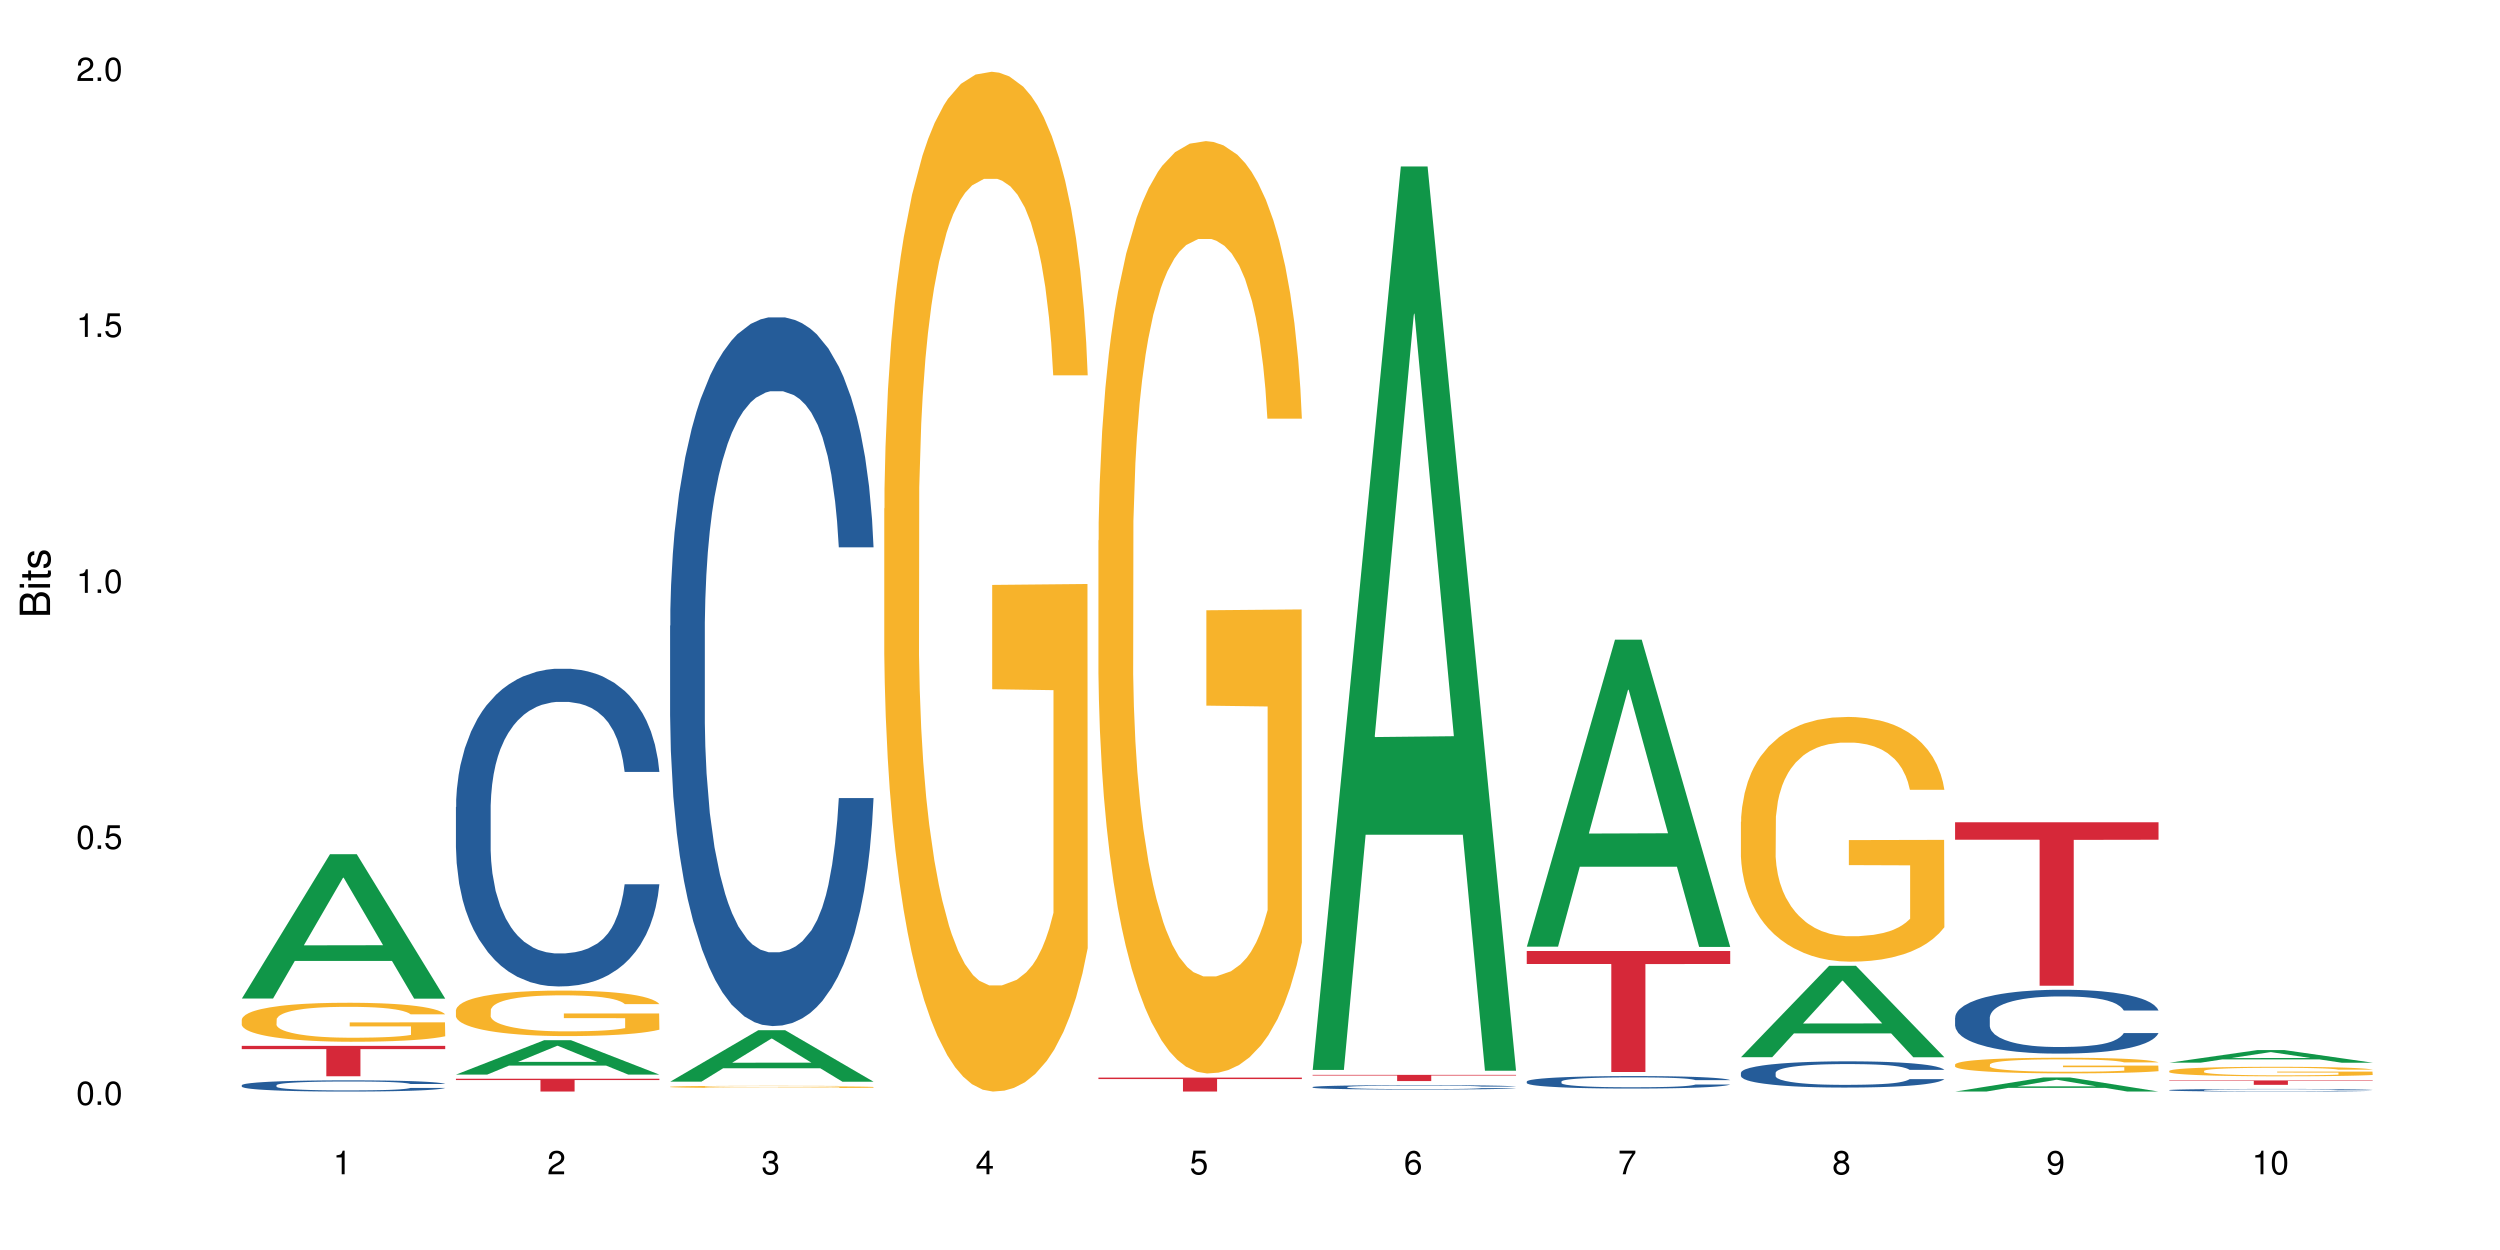 <?xml version="1.0" encoding="UTF-8"?>
<svg xmlns="http://www.w3.org/2000/svg" xmlns:xlink="http://www.w3.org/1999/xlink" width="720pt" height="360pt" viewBox="0 0 720 360" version="1.1">
<defs>
<g>
<symbol overflow="visible" id="glyph0-0">
<path style="stroke:none;" d=""/>
</symbol>
<symbol overflow="visible" id="glyph0-1">
<path style="stroke:none;" d="M 2.641 -6.797 C 2 -6.797 1.422 -6.531 1.078 -6.047 C 0.641 -5.453 0.406 -4.547 0.406 -3.297 C 0.406 -1 1.188 0.219 2.641 0.219 C 4.078 0.219 4.859 -1 4.859 -3.234 C 4.859 -4.562 4.656 -5.438 4.203 -6.047 C 3.844 -6.531 3.281 -6.797 2.641 -6.797 Z M 2.641 -6.047 C 3.547 -6.047 4 -5.125 4 -3.312 C 4 -1.375 3.562 -0.484 2.625 -0.484 C 1.734 -0.484 1.281 -1.422 1.281 -3.281 C 1.281 -5.141 1.734 -6.047 2.641 -6.047 Z M 2.641 -6.047 "/>
</symbol>
<symbol overflow="visible" id="glyph0-2">
<path style="stroke:none;" d="M 1.828 -1 L 0.828 -1 L 0.828 0 L 1.828 0 Z M 1.828 -1 "/>
</symbol>
<symbol overflow="visible" id="glyph0-3">
<path style="stroke:none;" d="M 4.562 -6.797 L 1.062 -6.797 L 0.547 -3.094 L 1.328 -3.094 C 1.719 -3.562 2.047 -3.734 2.578 -3.734 C 3.484 -3.734 4.062 -3.109 4.062 -2.094 C 4.062 -1.125 3.484 -0.531 2.578 -0.531 C 1.828 -0.531 1.375 -0.906 1.188 -1.672 L 0.328 -1.672 C 0.453 -1.109 0.547 -0.844 0.75 -0.594 C 1.125 -0.078 1.828 0.219 2.594 0.219 C 3.969 0.219 4.922 -0.781 4.922 -2.219 C 4.922 -3.562 4.031 -4.484 2.719 -4.484 C 2.25 -4.484 1.859 -4.359 1.469 -4.062 L 1.734 -5.969 L 4.562 -5.969 Z M 4.562 -6.797 "/>
</symbol>
<symbol overflow="visible" id="glyph0-4">
<path style="stroke:none;" d="M 2.484 -4.844 L 2.484 0 L 3.328 0 L 3.328 -6.797 L 2.766 -6.797 C 2.469 -5.75 2.281 -5.609 0.984 -5.453 L 0.984 -4.844 Z M 2.484 -4.844 "/>
</symbol>
<symbol overflow="visible" id="glyph0-5">
<path style="stroke:none;" d="M 4.859 -0.828 L 1.281 -0.828 C 1.359 -1.391 1.672 -1.75 2.5 -2.234 L 3.469 -2.75 C 4.406 -3.266 4.906 -3.969 4.906 -4.812 C 4.906 -5.375 4.672 -5.906 4.266 -6.266 C 3.859 -6.625 3.375 -6.797 2.719 -6.797 C 1.859 -6.797 1.219 -6.5 0.844 -5.922 C 0.609 -5.562 0.5 -5.125 0.484 -4.438 L 1.328 -4.438 C 1.359 -4.906 1.406 -5.188 1.531 -5.406 C 1.75 -5.812 2.188 -6.062 2.703 -6.062 C 3.469 -6.062 4.031 -5.516 4.031 -4.781 C 4.031 -4.25 3.719 -3.797 3.125 -3.438 L 2.234 -2.938 C 0.812 -2.141 0.406 -1.5 0.328 0 L 4.859 0 Z M 4.859 -0.828 "/>
</symbol>
<symbol overflow="visible" id="glyph0-6">
<path style="stroke:none;" d="M 2.125 -3.125 L 2.578 -3.125 C 3.516 -3.125 3.984 -2.703 3.984 -1.891 C 3.984 -1.031 3.469 -0.531 2.578 -0.531 C 1.656 -0.531 1.203 -0.984 1.156 -1.969 L 0.312 -1.969 C 0.344 -1.422 0.438 -1.078 0.609 -0.766 C 0.953 -0.109 1.625 0.219 2.547 0.219 C 3.953 0.219 4.859 -0.609 4.859 -1.906 C 4.859 -2.766 4.516 -3.25 3.703 -3.516 C 4.344 -3.766 4.656 -4.25 4.656 -4.938 C 4.656 -6.109 3.875 -6.797 2.578 -6.797 C 1.203 -6.797 0.484 -6.047 0.453 -4.609 L 1.297 -4.609 C 1.312 -5.016 1.344 -5.25 1.453 -5.453 C 1.641 -5.828 2.062 -6.062 2.594 -6.062 C 3.344 -6.062 3.797 -5.625 3.797 -4.906 C 3.797 -4.422 3.609 -4.141 3.25 -3.984 C 3.016 -3.891 2.719 -3.844 2.125 -3.844 Z M 2.125 -3.125 "/>
</symbol>
<symbol overflow="visible" id="glyph0-7">
<path style="stroke:none;" d="M 3.141 -1.625 L 3.141 0 L 3.984 0 L 3.984 -1.625 L 4.984 -1.625 L 4.984 -2.391 L 3.984 -2.391 L 3.984 -6.797 L 3.359 -6.797 L 0.266 -2.516 L 0.266 -1.625 Z M 3.141 -2.391 L 1 -2.391 L 3.141 -5.359 Z M 3.141 -2.391 "/>
</symbol>
<symbol overflow="visible" id="glyph0-8">
<path style="stroke:none;" d="M 4.781 -5.031 C 4.609 -6.141 3.891 -6.797 2.844 -6.797 C 2.094 -6.797 1.422 -6.438 1.031 -5.828 C 0.609 -5.172 0.406 -4.344 0.406 -3.094 C 0.406 -1.953 0.578 -1.234 0.984 -0.625 C 1.359 -0.078 1.953 0.219 2.703 0.219 C 3.984 0.219 4.922 -0.734 4.922 -2.078 C 4.922 -3.344 4.062 -4.234 2.844 -4.234 C 2.172 -4.234 1.641 -3.969 1.281 -3.469 C 1.281 -5.125 1.828 -6.047 2.797 -6.047 C 3.391 -6.047 3.797 -5.672 3.938 -5.031 Z M 2.734 -3.484 C 3.547 -3.484 4.062 -2.922 4.062 -2 C 4.062 -1.156 3.484 -0.531 2.703 -0.531 C 1.922 -0.531 1.328 -1.188 1.328 -2.047 C 1.328 -2.891 1.906 -3.484 2.734 -3.484 Z M 2.734 -3.484 "/>
</symbol>
<symbol overflow="visible" id="glyph0-9">
<path style="stroke:none;" d="M 4.984 -6.797 L 0.438 -6.797 L 0.438 -5.969 L 4.109 -5.969 C 2.5 -3.656 1.828 -2.234 1.328 0 L 2.219 0 C 2.594 -2.172 3.453 -4.047 4.984 -6.094 Z M 4.984 -6.797 "/>
</symbol>
<symbol overflow="visible" id="glyph0-10">
<path style="stroke:none;" d="M 3.75 -3.578 C 4.453 -4 4.688 -4.344 4.688 -4.984 C 4.688 -6.047 3.844 -6.797 2.641 -6.797 C 1.438 -6.797 0.594 -6.047 0.594 -4.984 C 0.594 -4.359 0.828 -4.016 1.516 -3.578 C 0.734 -3.203 0.359 -2.641 0.359 -1.891 C 0.359 -0.641 1.297 0.219 2.641 0.219 C 3.984 0.219 4.922 -0.641 4.922 -1.875 C 4.922 -2.641 4.531 -3.203 3.75 -3.578 Z M 2.641 -6.047 C 3.359 -6.047 3.812 -5.625 3.812 -4.969 C 3.812 -4.344 3.344 -3.922 2.641 -3.922 C 1.922 -3.922 1.453 -4.344 1.453 -4.984 C 1.453 -5.625 1.922 -6.047 2.641 -6.047 Z M 2.641 -3.203 C 3.484 -3.203 4.062 -2.672 4.062 -1.875 C 4.062 -1.062 3.484 -0.531 2.625 -0.531 C 1.797 -0.531 1.219 -1.078 1.219 -1.875 C 1.219 -2.672 1.797 -3.203 2.641 -3.203 Z M 2.641 -3.203 "/>
</symbol>
<symbol overflow="visible" id="glyph0-11">
<path style="stroke:none;" d="M 0.516 -1.547 C 0.672 -0.438 1.406 0.219 2.438 0.219 C 3.188 0.219 3.859 -0.141 4.266 -0.75 C 4.688 -1.406 4.891 -2.25 4.891 -3.484 C 4.891 -4.625 4.703 -5.359 4.312 -5.953 C 3.938 -6.5 3.344 -6.797 2.594 -6.797 C 1.297 -6.797 0.359 -5.844 0.359 -4.516 C 0.359 -3.25 1.234 -2.344 2.453 -2.344 C 3.094 -2.344 3.562 -2.578 4.016 -3.109 C 4 -1.453 3.469 -0.531 2.5 -0.531 C 1.906 -0.531 1.484 -0.906 1.359 -1.547 Z M 2.578 -6.062 C 3.375 -6.062 3.969 -5.406 3.969 -4.531 C 3.969 -3.688 3.375 -3.094 2.547 -3.094 C 1.734 -3.094 1.234 -3.672 1.234 -4.578 C 1.234 -5.438 1.797 -6.062 2.578 -6.062 Z M 2.578 -6.062 "/>
</symbol>
<symbol overflow="visible" id="glyph1-0">
<path style="stroke:none;" d=""/>
</symbol>
<symbol overflow="visible" id="glyph1-1">
<path style="stroke:none;" d="M 0 -0.953 L 0 -4.891 C 0 -5.719 -0.234 -6.344 -0.734 -6.797 C -1.188 -7.234 -1.812 -7.469 -2.5 -7.469 C -3.547 -7.469 -4.188 -7 -4.625 -5.875 C -4.984 -6.672 -5.641 -7.094 -6.531 -7.094 C -7.156 -7.094 -7.734 -6.859 -8.141 -6.391 C -8.562 -5.938 -8.75 -5.344 -8.75 -4.5 L -8.75 -0.953 Z M -4.984 -2.062 L -7.766 -2.062 L -7.766 -4.219 C -7.766 -4.844 -7.688 -5.203 -7.453 -5.5 C -7.219 -5.812 -6.859 -5.969 -6.375 -5.969 C -5.906 -5.969 -5.531 -5.812 -5.297 -5.5 C -5.062 -5.203 -4.984 -4.844 -4.984 -4.219 Z M -0.984 -2.062 L -4 -2.062 L -4 -4.781 C -4 -5.328 -3.859 -5.688 -3.578 -5.953 C -3.297 -6.219 -2.922 -6.359 -2.484 -6.359 C -2.062 -6.359 -1.688 -6.219 -1.406 -5.953 C -1.109 -5.688 -0.984 -5.328 -0.984 -4.781 Z M -0.984 -2.062 "/>
</symbol>
<symbol overflow="visible" id="glyph1-2">
<path style="stroke:none;" d="M -6.281 -1.797 L -6.281 -0.797 L 0 -0.797 L 0 -1.797 Z M -8.75 -1.797 L -8.75 -0.797 L -7.484 -0.797 L -7.484 -1.797 Z M -8.75 -1.797 "/>
</symbol>
<symbol overflow="visible" id="glyph1-3">
<path style="stroke:none;" d="M -6.281 -3.047 L -6.281 -2.016 L -8.016 -2.016 L -8.016 -1.016 L -6.281 -1.016 L -6.281 -0.172 L -5.469 -0.172 L -5.469 -1.016 L -0.719 -1.016 C -0.078 -1.016 0.281 -1.453 0.281 -2.234 C 0.281 -2.469 0.25 -2.719 0.188 -3.047 L -0.641 -3.047 C -0.609 -2.922 -0.594 -2.766 -0.594 -2.562 C -0.594 -2.141 -0.719 -2.016 -1.156 -2.016 L -5.469 -2.016 L -5.469 -3.047 Z M -6.281 -3.047 "/>
</symbol>
<symbol overflow="visible" id="glyph1-4">
<path style="stroke:none;" d="M -4.531 -5.25 C -5.766 -5.25 -6.469 -4.422 -6.469 -2.969 C -6.469 -1.516 -5.719 -0.562 -4.547 -0.562 C -3.562 -0.562 -3.094 -1.062 -2.734 -2.562 L -2.516 -3.484 C -2.344 -4.188 -2.094 -4.469 -1.625 -4.469 C -1.047 -4.469 -0.641 -3.875 -0.641 -3 C -0.641 -2.453 -0.797 -2 -1.062 -1.75 C -1.25 -1.594 -1.422 -1.531 -1.875 -1.469 L -1.875 -0.406 C -0.422 -0.453 0.281 -1.266 0.281 -2.922 C 0.281 -4.5 -0.5 -5.516 -1.719 -5.516 C -2.656 -5.516 -3.172 -4.984 -3.469 -3.734 L -3.703 -2.766 C -3.891 -1.953 -4.156 -1.609 -4.594 -1.609 C -5.172 -1.609 -5.547 -2.125 -5.547 -2.938 C -5.547 -3.75 -5.203 -4.172 -4.531 -4.203 Z M -4.531 -5.25 "/>
</symbol>
</g>
</defs>
<g id="surface92087">
<rect x="0" y="0" width="720" height="360" style="fill:rgb(100%,100%,100%);fill-opacity:1;stroke:none;"/>
<path style=" stroke:none;fill-rule:nonzero;fill:rgb(6.275%,58.824%,28.235%);fill-opacity:1;" d="M 69.629 287.574 L 69.691 287.535 L 95.047 246.004 L 102.746 246.004 L 128.223 287.613 L 119.273 287.613 L 112.887 276.75 L 84.902 276.75 L 78.645 287.574 L 69.629 287.574 L 87.598 272.258 L 110.32 272.219 L 98.988 252.801 L 98.863 252.762 L 98.738 252.879 L 87.535 272.219 L 87.598 272.258 Z M 69.629 287.574 "/>
<path style=" stroke:none;fill-rule:nonzero;fill:rgb(14.51%,36.078%,60%);fill-opacity:1;" d="M 69.629 312.543 L 69.699 312.539 L 69.699 312.469 L 69.914 312.355 L 70.414 312.215 L 70.914 312.117 L 72.203 311.941 L 73.988 311.773 L 75.848 311.645 L 77.203 311.566 L 78.418 311.508 L 81.207 311.398 L 82.992 311.344 L 84.922 311.293 L 87.281 311.242 L 88.996 311.211 L 92.852 311.164 L 95.711 311.145 L 97.926 311.137 L 102.715 311.137 L 105.574 311.148 L 107.645 311.164 L 109.93 311.188 L 111.859 311.211 L 115.219 311.277 L 118.219 311.359 L 119.578 311.406 L 121.723 311.5 L 123.367 311.59 L 124.508 311.664 L 125.797 311.773 L 126.938 311.906 L 127.797 312.059 L 128.223 312.184 L 118.219 312.184 L 117.719 312.066 L 117.148 311.977 L 116.078 311.855 L 115.004 311.77 L 113.504 311.684 L 112.148 311.625 L 110.289 311.57 L 108.645 311.535 L 106.93 311.508 L 105.285 311.492 L 102.141 311.473 L 98.5 311.473 L 97.141 311.48 L 94.355 311.504 L 92.852 311.523 L 90.711 311.562 L 89.207 311.602 L 87.422 311.66 L 86.207 311.711 L 84.707 311.789 L 83.637 311.855 L 82.422 311.953 L 81.707 312.027 L 81.062 312.113 L 80.492 312.211 L 80.062 312.312 L 79.777 312.422 L 79.633 312.527 L 79.633 312.988 L 79.777 313.094 L 80.133 313.219 L 81.062 313.398 L 82.422 313.555 L 83.992 313.68 L 85.492 313.766 L 86.352 313.809 L 87.492 313.855 L 89.281 313.914 L 91.852 313.973 L 93.352 314 L 95.641 314.023 L 97.996 314.035 L 101.141 314.035 L 103.93 314.023 L 105.785 314.008 L 107.715 313.984 L 110.359 313.934 L 112.004 313.887 L 113.434 313.828 L 114.504 313.773 L 115.219 313.727 L 116.293 313.633 L 117.148 313.535 L 117.793 313.43 L 118.219 313.328 L 128.223 313.328 L 127.797 313.449 L 127.152 313.562 L 126.508 313.648 L 125.508 313.754 L 124.367 313.844 L 122.723 313.949 L 121.363 314.016 L 119.578 314.09 L 117.934 314.145 L 116.148 314.195 L 113.504 314.254 L 111.789 314.285 L 109.93 314.312 L 107.715 314.336 L 104.93 314.355 L 101.93 314.367 L 99.141 314.371 L 96.141 314.363 L 93.926 314.352 L 90.996 314.328 L 87.352 314.273 L 84.707 314.219 L 82.633 314.16 L 80.848 314.102 L 78.848 314.023 L 76.273 313.891 L 74.703 313.793 L 73.633 313.707 L 72.418 313.594 L 71.559 313.488 L 70.559 313.324 L 69.844 313.113 L 69.629 312.953 Z M 69.629 312.543 "/>
<path style=" stroke:none;fill-rule:nonzero;fill:rgb(96.863%,70.196%,16.863%);fill-opacity:1;" d="M 69.629 293.605 L 69.699 293.594 L 69.699 293.391 L 69.988 292.926 L 70.703 292.293 L 71.629 291.77 L 72.629 291.355 L 73.273 291.141 L 74.344 290.832 L 75.273 290.609 L 77.633 290.145 L 80.633 289.715 L 82.277 289.531 L 84.137 289.355 L 86.777 289.16 L 87.992 289.09 L 91.711 288.926 L 95.926 288.824 L 100.57 288.793 L 102.715 288.801 L 105.645 288.844 L 109.645 288.957 L 111.934 289.059 L 113.719 289.16 L 115.578 289.293 L 117.863 289.5 L 120.008 289.746 L 121.723 289.992 L 123.438 290.301 L 124.867 290.629 L 126.082 290.988 L 127.152 291.418 L 127.797 291.777 L 128.223 292.137 L 118.293 292.137 L 117.719 291.777 L 117.078 291.5 L 116.004 291.164 L 114.934 290.914 L 113.863 290.723 L 111.859 290.453 L 110.145 290.289 L 108.004 290.145 L 105.93 290.055 L 103.57 289.992 L 102.141 289.973 L 98.355 289.973 L 94.926 290.043 L 92.926 290.125 L 91.496 290.207 L 89.496 290.363 L 88.281 290.484 L 87.566 290.566 L 85.422 290.887 L 83.992 291.172 L 83.207 291.367 L 82.207 291.676 L 81.492 291.953 L 80.707 292.363 L 80.277 292.672 L 79.703 293.367 L 79.633 295.215 L 79.848 295.605 L 80.277 296.027 L 80.848 296.395 L 81.707 296.785 L 82.562 297.082 L 84.062 297.484 L 85.352 297.75 L 86.352 297.926 L 88.281 298.203 L 89.066 298.293 L 90.922 298.48 L 92.852 298.625 L 95.211 298.746 L 96.996 298.809 L 99.855 298.859 L 103.5 298.859 L 107.789 298.797 L 110.504 298.715 L 112.359 298.633 L 113.574 298.562 L 115.078 298.449 L 116.148 298.348 L 117.148 298.234 L 118.363 298.059 L 118.363 295.605 L 100.715 295.598 L 100.715 294.445 L 128.152 294.438 L 128.223 298.449 L 126.723 298.727 L 124.867 298.992 L 123.078 299.199 L 121.223 299.371 L 118.578 299.566 L 116.434 299.691 L 113.148 299.836 L 110.145 299.926 L 107 299.988 L 104.215 300.02 L 100.93 300.031 L 97.996 300.008 L 94.855 299.945 L 92.352 299.863 L 90.066 299.762 L 87.781 299.629 L 84.922 299.414 L 83.062 299.238 L 81.133 299.023 L 79.203 298.766 L 77.488 298.488 L 76.348 298.273 L 75.203 298.027 L 73.988 297.719 L 72.844 297.371 L 71.988 297.055 L 71.203 296.695 L 70.629 296.355 L 70.059 295.895 L 69.773 295.523 L 69.629 295.207 Z M 69.629 293.605 "/>
<path style=" stroke:none;fill-rule:nonzero;fill:rgb(83.922%,15.686%,22.353%);fill-opacity:1;" d="M 69.629 301.207 L 128.223 301.207 L 128.223 302.145 L 103.805 302.152 L 103.805 309.957 L 93.98 309.957 L 93.98 302.16 L 93.836 302.145 L 69.629 302.145 Z M 69.629 301.207 "/>
<path style=" stroke:none;fill-rule:nonzero;fill:rgb(6.275%,58.824%,28.235%);fill-opacity:1;" d="M 131.309 309.48 L 131.371 309.469 L 156.727 299.574 L 164.426 299.574 L 189.902 309.488 L 180.953 309.488 L 174.566 306.898 L 146.582 306.898 L 140.324 309.48 L 131.309 309.48 L 149.273 305.828 L 172 305.82 L 160.668 301.195 L 160.543 301.184 L 160.418 301.211 L 149.211 305.82 L 149.273 305.828 Z M 131.309 309.48 "/>
<path style=" stroke:none;fill-rule:nonzero;fill:rgb(14.51%,36.078%,60%);fill-opacity:1;" d="M 131.309 232.426 L 131.379 232.344 L 131.379 230.336 L 131.594 227.16 L 132.094 223.145 L 132.594 220.387 L 133.883 215.453 L 135.668 210.684 L 137.523 207.004 L 138.883 204.832 L 140.098 203.16 L 142.883 200.066 L 144.672 198.477 L 146.602 197.055 L 148.957 195.633 L 150.672 194.797 L 154.531 193.457 L 157.391 192.875 L 159.605 192.621 L 164.395 192.621 L 167.25 192.957 L 169.324 193.375 L 171.609 194.043 L 173.539 194.797 L 176.898 196.637 L 179.898 198.977 L 181.258 200.316 L 183.402 202.906 L 185.043 205.418 L 186.188 207.59 L 187.473 210.684 L 188.617 214.449 L 189.477 218.711 L 189.902 222.309 L 179.898 222.309 L 179.398 218.965 L 178.828 216.371 L 177.758 212.941 L 176.684 210.52 L 175.184 208.094 L 173.824 206.504 L 171.969 204.914 L 170.324 203.91 L 168.609 203.16 L 166.965 202.656 L 163.82 202.156 L 160.176 202.156 L 158.82 202.324 L 156.031 202.992 L 154.531 203.578 L 152.387 204.746 L 150.887 205.836 L 149.102 207.508 L 147.887 208.93 L 146.387 211.102 L 145.312 213.027 L 144.098 215.785 L 143.387 217.875 L 142.742 220.219 L 142.172 222.977 L 141.742 225.902 L 141.457 229 L 141.312 232.008 L 141.312 244.969 L 141.457 247.98 L 141.812 251.492 L 142.742 256.594 L 144.098 261.027 L 145.672 264.539 L 147.172 267.047 L 148.031 268.219 L 149.172 269.555 L 150.961 271.227 L 153.531 272.898 L 155.031 273.57 L 157.32 274.238 L 159.676 274.574 L 162.82 274.574 L 165.609 274.238 L 167.465 273.82 L 169.395 273.152 L 172.039 271.73 L 173.684 270.391 L 175.113 268.801 L 176.184 267.215 L 176.898 265.875 L 177.969 263.285 L 178.828 260.441 L 179.473 257.512 L 179.898 254.672 L 189.902 254.672 L 189.477 258.016 L 188.832 261.277 L 188.188 263.703 L 187.188 266.629 L 186.047 269.219 L 184.402 272.148 L 183.043 274.07 L 181.258 276.16 L 179.613 277.75 L 177.828 279.172 L 175.184 280.844 L 173.469 281.68 L 171.609 282.434 L 169.395 283.102 L 166.609 283.688 L 163.605 284.023 L 160.82 284.105 L 157.82 283.938 L 155.605 283.602 L 152.676 282.852 L 149.031 281.344 L 146.387 279.758 L 144.312 278.168 L 142.527 276.496 L 140.527 274.238 L 137.953 270.559 L 136.383 267.715 L 135.309 265.375 L 134.094 262.113 L 133.238 259.188 L 132.238 254.504 L 131.523 248.566 L 131.309 243.965 Z M 131.309 232.426 "/>
<path style=" stroke:none;fill-rule:nonzero;fill:rgb(96.863%,70.196%,16.863%);fill-opacity:1;" d="M 131.309 290.898 L 131.379 290.887 L 131.379 290.648 L 131.664 290.109 L 132.379 289.367 L 133.309 288.758 L 134.309 288.277 L 134.953 288.027 L 136.023 287.668 L 136.953 287.402 L 139.312 286.863 L 142.312 286.363 L 143.957 286.148 L 145.812 285.941 L 148.457 285.715 L 149.672 285.633 L 153.391 285.441 L 157.605 285.32 L 162.25 285.285 L 164.395 285.297 L 167.324 285.344 L 171.324 285.477 L 173.613 285.598 L 175.398 285.715 L 177.254 285.871 L 179.543 286.109 L 181.688 286.398 L 183.402 286.684 L 185.117 287.043 L 186.547 287.43 L 187.762 287.848 L 188.832 288.352 L 189.477 288.77 L 189.902 289.188 L 179.973 289.188 L 179.398 288.77 L 178.758 288.445 L 177.684 288.051 L 176.613 287.762 L 175.539 287.535 L 173.539 287.223 L 171.824 287.031 L 169.68 286.863 L 167.609 286.758 L 165.25 286.684 L 163.82 286.66 L 160.035 286.66 L 156.605 286.746 L 154.605 286.84 L 153.176 286.938 L 151.172 287.117 L 149.957 287.262 L 149.246 287.355 L 147.102 287.727 L 145.672 288.062 L 144.887 288.289 L 143.887 288.648 L 143.172 288.973 L 142.383 289.449 L 141.957 289.809 L 141.383 290.625 L 141.312 292.781 L 141.527 293.234 L 141.957 293.727 L 142.527 294.156 L 143.387 294.609 L 144.242 294.957 L 145.742 295.426 L 147.027 295.738 L 148.031 295.941 L 149.957 296.262 L 150.746 296.371 L 152.602 296.586 L 154.531 296.754 L 156.891 296.898 L 158.676 296.969 L 161.535 297.031 L 165.18 297.031 L 169.469 296.957 L 172.184 296.863 L 174.039 296.766 L 175.254 296.684 L 176.754 296.551 L 177.828 296.43 L 178.828 296.301 L 180.043 296.098 L 180.043 293.234 L 162.391 293.223 L 162.391 291.883 L 189.832 291.871 L 189.902 296.551 L 188.402 296.875 L 186.547 297.184 L 184.758 297.426 L 182.902 297.629 L 180.258 297.855 L 178.113 298 L 174.824 298.168 L 171.824 298.273 L 168.68 298.348 L 165.895 298.383 L 162.605 298.395 L 159.676 298.371 L 156.531 298.297 L 154.031 298.203 L 151.746 298.082 L 149.457 297.926 L 146.602 297.676 L 144.742 297.473 L 142.812 297.223 L 140.883 296.922 L 139.168 296.598 L 138.027 296.348 L 136.883 296.059 L 135.668 295.699 L 134.523 295.293 L 133.668 294.922 L 132.879 294.504 L 132.309 294.109 L 131.738 293.57 L 131.453 293.137 L 131.309 292.766 Z M 131.309 290.898 "/>
<path style=" stroke:none;fill-rule:nonzero;fill:rgb(83.922%,15.686%,22.353%);fill-opacity:1;" d="M 131.309 310.668 L 189.902 310.668 L 189.902 311.062 L 165.484 311.066 L 165.484 314.371 L 155.656 314.371 L 155.656 311.07 L 155.516 311.062 L 131.309 311.062 Z M 131.309 310.668 "/>
<path style=" stroke:none;fill-rule:nonzero;fill:rgb(6.275%,58.824%,28.235%);fill-opacity:1;" d="M 192.988 311.523 L 193.051 311.512 L 218.402 296.691 L 226.105 296.691 L 251.582 311.539 L 242.629 311.539 L 236.246 307.664 L 208.262 307.664 L 202.004 311.523 L 192.988 311.523 L 210.953 306.062 L 233.68 306.047 L 222.348 299.117 L 222.223 299.105 L 222.098 299.145 L 210.891 306.047 L 210.953 306.062 Z M 192.988 311.523 "/>
<path style=" stroke:none;fill-rule:nonzero;fill:rgb(14.51%,36.078%,60%);fill-opacity:1;" d="M 192.988 180.215 L 193.059 180.027 L 193.059 175.551 L 193.273 168.461 L 193.773 159.508 L 194.273 153.352 L 195.559 142.344 L 197.348 131.707 L 199.203 123.5 L 200.562 118.648 L 201.777 114.918 L 204.562 108.016 L 206.352 104.469 L 208.281 101.297 L 210.637 98.125 L 212.352 96.262 L 216.211 93.277 L 219.07 91.969 L 221.285 91.41 L 226.074 91.41 L 228.93 92.156 L 231.004 93.09 L 233.289 94.582 L 235.219 96.262 L 238.578 100.367 L 241.578 105.59 L 242.938 108.574 L 245.082 114.359 L 246.723 119.953 L 247.867 124.805 L 249.152 131.707 L 250.297 140.105 L 251.152 149.617 L 251.582 157.641 L 241.578 157.641 L 241.078 150.18 L 240.508 144.395 L 239.434 136.746 L 238.363 131.336 L 236.863 125.926 L 235.504 122.379 L 233.648 118.836 L 232.004 116.598 L 230.289 114.918 L 228.645 113.797 L 225.5 112.68 L 221.855 112.68 L 220.5 113.051 L 217.711 114.543 L 216.211 115.852 L 214.066 118.461 L 212.566 120.887 L 210.781 124.617 L 209.566 127.789 L 208.066 132.641 L 206.992 136.934 L 205.777 143.09 L 205.062 147.754 L 204.422 152.977 L 203.848 159.133 L 203.422 165.664 L 203.133 172.566 L 202.992 179.281 L 202.992 208.199 L 203.133 214.918 L 203.492 222.754 L 204.422 234.133 L 205.777 244.02 L 207.352 251.855 L 208.852 257.453 L 209.707 260.066 L 210.852 263.051 L 212.637 266.781 L 215.211 270.512 L 216.711 272.004 L 219 273.5 L 221.355 274.246 L 224.5 274.246 L 227.289 273.5 L 229.145 272.566 L 231.074 271.074 L 233.719 267.902 L 235.363 264.918 L 236.793 261.371 L 237.863 257.828 L 238.578 254.84 L 239.648 249.059 L 240.508 242.715 L 241.148 236.184 L 241.578 229.844 L 251.582 229.844 L 251.152 237.305 L 250.512 244.582 L 249.867 249.992 L 248.867 256.52 L 247.723 262.305 L 246.082 268.836 L 244.723 273.125 L 242.938 277.789 L 241.293 281.336 L 239.508 284.504 L 236.863 288.238 L 235.148 290.102 L 233.289 291.781 L 231.074 293.273 L 228.289 294.582 L 225.285 295.328 L 222.5 295.512 L 219.5 295.141 L 217.285 294.395 L 214.352 292.715 L 210.711 289.355 L 208.066 285.812 L 205.992 282.266 L 204.207 278.535 L 202.207 273.5 L 199.633 265.289 L 198.062 258.945 L 196.988 253.723 L 195.773 246.445 L 194.918 239.918 L 193.918 229.469 L 193.203 216.223 L 192.988 205.961 Z M 192.988 180.215 "/>
<path style=" stroke:none;fill-rule:nonzero;fill:rgb(96.863%,70.196%,16.863%);fill-opacity:1;" d="M 192.988 312.988 L 193.059 312.988 L 193.059 312.977 L 193.344 312.953 L 194.059 312.914 L 194.988 312.887 L 195.988 312.863 L 196.633 312.852 L 197.703 312.832 L 198.633 312.82 L 200.992 312.797 L 203.992 312.77 L 205.637 312.762 L 207.492 312.75 L 210.137 312.738 L 211.352 312.734 L 215.066 312.727 L 219.285 312.719 L 226.074 312.719 L 229.004 312.723 L 233.004 312.727 L 235.289 312.734 L 237.078 312.738 L 238.934 312.746 L 241.223 312.758 L 243.367 312.773 L 245.082 312.785 L 246.797 312.805 L 248.223 312.82 L 249.438 312.844 L 250.512 312.867 L 251.152 312.887 L 251.582 312.906 L 241.648 312.906 L 241.078 312.887 L 240.434 312.871 L 239.363 312.852 L 238.293 312.84 L 237.219 312.828 L 235.219 312.812 L 233.504 312.805 L 231.359 312.797 L 229.289 312.789 L 226.93 312.785 L 221.715 312.785 L 218.285 312.789 L 216.281 312.793 L 214.855 312.797 L 212.852 312.809 L 211.637 312.812 L 210.922 312.82 L 208.781 312.836 L 207.352 312.852 L 206.566 312.863 L 205.562 312.883 L 204.852 312.898 L 204.062 312.918 L 203.637 312.938 L 203.062 312.977 L 202.992 313.082 L 203.207 313.102 L 203.637 313.125 L 204.207 313.148 L 205.062 313.168 L 205.922 313.184 L 207.422 313.207 L 208.707 313.223 L 209.707 313.234 L 211.637 313.25 L 212.426 313.254 L 214.281 313.266 L 216.211 313.273 L 218.57 313.277 L 220.355 313.281 L 223.215 313.285 L 226.859 313.285 L 231.145 313.281 L 233.863 313.277 L 235.719 313.273 L 236.934 313.27 L 238.434 313.262 L 239.508 313.258 L 240.508 313.25 L 241.723 313.242 L 241.723 313.102 L 224.07 313.102 L 224.07 313.035 L 251.512 313.035 L 251.582 313.262 L 250.082 313.277 L 248.223 313.293 L 246.438 313.305 L 244.578 313.312 L 241.938 313.324 L 239.793 313.332 L 236.504 313.34 L 233.504 313.344 L 230.359 313.348 L 227.574 313.352 L 221.355 313.352 L 218.211 313.348 L 215.711 313.344 L 213.426 313.336 L 211.137 313.328 L 208.281 313.316 L 206.422 313.309 L 204.492 313.293 L 202.562 313.281 L 200.848 313.266 L 199.703 313.254 L 198.562 313.238 L 197.348 313.223 L 196.203 313.203 L 195.348 313.184 L 194.559 313.164 L 193.988 313.145 L 193.418 313.117 L 193.129 313.098 L 192.988 313.078 Z M 192.988 312.988 "/>
<path style=" stroke:none;fill-rule:nonzero;fill:rgb(96.863%,70.196%,16.863%);fill-opacity:1;" d="M 254.668 146.461 L 254.738 146.191 L 254.738 140.828 L 255.023 128.758 L 255.738 112.129 L 256.668 98.449 L 257.668 87.719 L 258.312 82.086 L 259.383 74.039 L 260.312 68.141 L 262.672 56.07 L 265.672 44.805 L 267.316 39.977 L 269.172 35.414 L 271.816 30.32 L 273.031 28.441 L 276.746 24.148 L 280.965 21.469 L 285.609 20.664 L 287.75 20.93 L 290.68 22.004 L 294.684 24.953 L 296.969 27.637 L 298.758 30.32 L 300.613 33.805 L 302.902 39.172 L 305.043 45.609 L 306.758 52.047 L 308.473 60.094 L 309.902 68.676 L 311.117 78.062 L 312.191 89.328 L 312.832 98.715 L 313.262 108.105 L 303.328 108.105 L 302.758 98.715 L 302.113 91.477 L 301.043 82.625 L 299.973 76.188 L 298.898 71.09 L 296.898 64.117 L 295.184 59.824 L 293.039 56.07 L 290.969 53.656 L 288.609 52.047 L 287.18 51.508 L 283.395 51.508 L 279.961 53.387 L 277.961 55.531 L 276.531 57.68 L 274.531 61.703 L 273.316 64.922 L 272.602 67.066 L 270.457 75.383 L 269.031 82.891 L 268.242 87.988 L 267.242 96.035 L 266.527 103.277 L 265.742 114.004 L 265.312 122.051 L 264.742 140.293 L 264.672 188.574 L 264.887 198.766 L 265.312 209.762 L 265.887 219.418 L 266.742 229.609 L 267.602 237.391 L 269.102 247.852 L 270.387 254.824 L 271.387 259.383 L 273.316 266.625 L 274.102 269.039 L 275.961 273.867 L 277.891 277.625 L 280.25 280.844 L 282.035 282.453 L 284.895 283.793 L 288.539 283.793 L 292.824 282.184 L 295.539 280.039 L 297.398 277.891 L 298.613 276.016 L 300.113 273.062 L 301.188 270.383 L 302.188 267.43 L 303.402 262.871 L 303.402 198.766 L 285.75 198.496 L 285.75 168.457 L 313.191 168.188 L 313.262 273.062 L 311.762 280.305 L 309.902 287.281 L 308.117 292.645 L 306.258 297.203 L 303.617 302.301 L 301.473 305.52 L 298.184 309.273 L 295.184 311.688 L 292.039 313.297 L 289.254 314.102 L 285.965 314.371 L 283.035 313.836 L 279.891 312.227 L 277.391 310.078 L 275.105 307.398 L 272.816 303.91 L 269.957 298.277 L 268.102 293.719 L 266.172 288.086 L 264.242 281.379 L 262.527 274.137 L 261.383 268.504 L 260.242 262.066 L 259.027 254.02 L 257.883 244.898 L 257.023 236.586 L 256.238 227.195 L 255.668 218.344 L 255.094 206.277 L 254.809 196.621 L 254.668 188.305 Z M 254.668 146.461 "/>
<path style=" stroke:none;fill-rule:nonzero;fill:rgb(96.863%,70.196%,16.863%);fill-opacity:1;" d="M 316.348 155.648 L 316.418 155.406 L 316.418 150.5 L 316.703 139.465 L 317.418 124.262 L 318.348 111.754 L 319.348 101.945 L 319.992 96.793 L 321.062 89.438 L 321.992 84.043 L 324.348 73.008 L 327.352 62.707 L 328.992 58.293 L 330.852 54.125 L 333.496 49.465 L 334.711 47.75 L 338.426 43.824 L 342.641 41.375 L 347.289 40.637 L 349.43 40.883 L 352.359 41.863 L 356.363 44.562 L 358.648 47.012 L 360.434 49.465 L 362.293 52.652 L 364.578 57.559 L 366.723 63.445 L 368.438 69.328 L 370.152 76.688 L 371.582 84.535 L 372.797 93.117 L 373.871 103.414 L 374.512 112 L 374.941 120.582 L 365.008 120.582 L 364.438 112 L 363.793 105.379 L 362.723 97.285 L 361.648 91.398 L 360.578 86.742 L 358.578 80.363 L 356.863 76.441 L 354.719 73.008 L 352.645 70.801 L 350.289 69.328 L 348.859 68.84 L 345.07 68.84 L 341.641 70.555 L 339.641 72.516 L 338.211 74.48 L 336.211 78.156 L 334.996 81.102 L 334.281 83.062 L 332.137 90.664 L 330.707 97.531 L 329.922 102.191 L 328.922 109.547 L 328.207 116.168 L 327.422 125.977 L 326.992 133.332 L 326.422 150.008 L 326.352 194.152 L 326.562 203.469 L 326.992 213.523 L 327.566 222.352 L 328.422 231.672 L 329.281 238.781 L 330.781 248.348 L 332.066 254.723 L 333.066 258.891 L 334.996 265.512 L 335.781 267.719 L 337.641 272.133 L 339.57 275.566 L 341.93 278.508 L 343.715 279.98 L 346.574 281.207 L 350.219 281.207 L 354.504 279.734 L 357.219 277.773 L 359.078 275.812 L 360.293 274.094 L 361.793 271.398 L 362.863 268.945 L 363.867 266.246 L 365.078 262.078 L 365.078 203.469 L 347.43 203.223 L 347.43 175.758 L 374.871 175.512 L 374.941 271.398 L 373.441 278.02 L 371.582 284.395 L 369.797 289.301 L 367.938 293.469 L 365.293 298.129 L 363.152 301.07 L 359.863 304.504 L 356.863 306.711 L 353.719 308.184 L 350.93 308.918 L 347.645 309.164 L 344.715 308.672 L 341.57 307.199 L 339.07 305.238 L 336.781 302.785 L 334.496 299.598 L 331.637 294.449 L 329.781 290.281 L 327.852 285.129 L 325.922 279 L 324.207 272.379 L 323.062 267.23 L 321.918 261.344 L 320.703 253.984 L 319.562 245.648 L 318.703 238.047 L 317.918 229.465 L 317.348 221.371 L 316.773 210.336 L 316.488 201.508 L 316.348 193.906 Z M 316.348 155.648 "/>
<path style=" stroke:none;fill-rule:nonzero;fill:rgb(83.922%,15.686%,22.353%);fill-opacity:1;" d="M 316.348 310.344 L 374.941 310.344 L 374.941 310.773 L 350.52 310.777 L 350.52 314.371 L 340.695 314.371 L 340.695 310.781 L 340.555 310.773 L 316.348 310.773 Z M 316.348 310.344 "/>
<path style=" stroke:none;fill-rule:nonzero;fill:rgb(6.275%,58.824%,28.235%);fill-opacity:1;" d="M 378.023 308.137 L 378.086 307.891 L 403.441 47.934 L 411.141 47.934 L 436.621 308.379 L 427.668 308.379 L 421.281 240.395 L 393.301 240.395 L 387.039 308.137 L 378.023 308.137 L 395.992 212.273 L 418.715 212.027 L 407.387 90.484 L 407.262 90.242 L 407.137 90.977 L 395.93 212.027 L 395.992 212.273 Z M 378.023 308.137 "/>
<path style=" stroke:none;fill-rule:nonzero;fill:rgb(14.51%,36.078%,60%);fill-opacity:1;" d="M 378.023 313.074 L 378.098 313.07 L 378.098 313.043 L 378.312 313 L 378.812 312.945 L 379.312 312.906 L 380.598 312.836 L 382.383 312.77 L 384.242 312.719 L 385.602 312.688 L 386.812 312.664 L 389.602 312.621 L 391.387 312.602 L 393.316 312.582 L 395.676 312.562 L 397.391 312.551 L 401.25 312.531 L 404.105 312.523 L 406.324 312.52 L 411.109 312.52 L 413.969 312.523 L 416.039 312.531 L 418.328 312.539 L 420.258 312.551 L 423.613 312.574 L 426.617 312.609 L 427.973 312.625 L 430.117 312.664 L 431.762 312.695 L 432.906 312.727 L 434.191 312.77 L 435.336 312.824 L 436.191 312.883 L 436.621 312.934 L 426.617 312.934 L 426.117 312.887 L 425.543 312.852 L 424.473 312.801 L 423.402 312.77 L 421.898 312.734 L 420.543 312.711 L 418.684 312.691 L 417.039 312.676 L 415.324 312.664 L 413.684 312.66 L 410.539 312.652 L 405.535 312.652 L 402.75 312.664 L 401.25 312.672 L 399.105 312.688 L 397.605 312.703 L 395.816 312.727 L 394.602 312.746 L 393.102 312.777 L 392.031 312.805 L 390.816 312.84 L 390.102 312.871 L 389.457 312.902 L 388.887 312.941 L 388.457 312.984 L 388.172 313.027 L 388.027 313.066 L 388.027 313.25 L 388.172 313.289 L 388.531 313.34 L 389.457 313.41 L 390.816 313.473 L 392.387 313.52 L 393.891 313.555 L 394.746 313.57 L 395.891 313.59 L 397.676 313.613 L 400.25 313.637 L 401.75 313.648 L 404.035 313.656 L 406.395 313.66 L 409.539 313.66 L 412.324 313.656 L 414.184 313.648 L 416.113 313.641 L 418.758 313.621 L 420.398 313.602 L 421.828 313.582 L 422.902 313.559 L 423.613 313.539 L 424.688 313.504 L 425.543 313.465 L 426.188 313.422 L 426.617 313.383 L 436.621 313.383 L 436.191 313.43 L 435.547 313.477 L 434.906 313.508 L 433.906 313.551 L 432.762 313.586 L 431.117 313.625 L 429.762 313.652 L 427.973 313.684 L 426.332 313.703 L 424.543 313.723 L 421.898 313.746 L 420.184 313.758 L 418.328 313.77 L 416.113 313.781 L 413.324 313.789 L 410.324 313.793 L 407.539 313.793 L 404.535 313.789 L 402.32 313.785 L 399.391 313.777 L 395.746 313.754 L 393.102 313.734 L 391.031 313.711 L 389.242 313.688 L 387.242 313.656 L 384.672 313.605 L 383.098 313.566 L 382.027 313.531 L 380.812 313.488 L 379.953 313.445 L 378.953 313.383 L 378.238 313.297 L 378.023 313.234 Z M 378.023 313.074 "/>
<path style=" stroke:none;fill-rule:nonzero;fill:rgb(83.922%,15.686%,22.353%);fill-opacity:1;" d="M 378.023 309.559 L 436.621 309.559 L 436.621 309.75 L 412.199 309.754 L 412.199 311.34 L 402.375 311.34 L 402.375 309.754 L 402.23 309.75 L 378.023 309.75 Z M 378.023 309.559 "/>
<path style=" stroke:none;fill-rule:nonzero;fill:rgb(6.275%,58.824%,28.235%);fill-opacity:1;" d="M 439.703 272.633 L 439.766 272.547 L 465.121 184.227 L 472.82 184.227 L 498.301 272.715 L 489.348 272.715 L 482.961 249.617 L 454.98 249.617 L 448.719 272.633 L 439.703 272.633 L 457.672 240.062 L 480.395 239.977 L 469.066 198.684 L 468.938 198.602 L 468.812 198.848 L 457.609 239.977 L 457.672 240.062 Z M 439.703 272.633 "/>
<path style=" stroke:none;fill-rule:nonzero;fill:rgb(14.51%,36.078%,60%);fill-opacity:1;" d="M 439.703 311.473 L 439.777 311.473 L 439.777 311.391 L 439.988 311.266 L 440.492 311.109 L 440.992 311 L 442.277 310.809 L 444.062 310.621 L 445.922 310.477 L 447.277 310.391 L 448.492 310.324 L 451.281 310.203 L 453.066 310.141 L 454.996 310.086 L 457.355 310.027 L 459.07 309.996 L 462.93 309.941 L 465.785 309.922 L 468 309.91 L 472.789 309.91 L 475.648 309.922 L 477.719 309.941 L 480.008 309.965 L 481.938 309.996 L 485.293 310.066 L 488.297 310.16 L 489.652 310.211 L 491.797 310.316 L 493.441 310.414 L 494.582 310.5 L 495.871 310.621 L 497.012 310.77 L 497.871 310.934 L 498.301 311.078 L 488.297 311.078 L 487.797 310.945 L 487.223 310.844 L 486.152 310.707 L 485.078 310.613 L 483.578 310.52 L 482.223 310.457 L 480.363 310.395 L 478.719 310.355 L 477.004 310.324 L 475.363 310.305 L 472.219 310.285 L 468.574 310.285 L 467.215 310.293 L 464.43 310.316 L 462.93 310.34 L 460.785 310.387 L 459.285 310.43 L 457.496 310.496 L 456.281 310.551 L 454.781 310.637 L 453.711 310.711 L 452.496 310.82 L 451.781 310.902 L 451.137 310.996 L 450.566 311.102 L 450.137 311.219 L 449.852 311.34 L 449.707 311.457 L 449.707 311.969 L 449.852 312.086 L 450.207 312.223 L 451.137 312.426 L 452.496 312.598 L 454.066 312.734 L 455.566 312.836 L 456.426 312.879 L 457.57 312.934 L 459.355 313 L 461.926 313.066 L 463.43 313.09 L 465.715 313.117 L 468.074 313.129 L 471.219 313.129 L 474.004 313.117 L 475.863 313.102 L 477.793 313.074 L 480.434 313.02 L 482.078 312.965 L 483.508 312.902 L 484.578 312.84 L 485.293 312.789 L 486.367 312.688 L 487.223 312.574 L 487.867 312.461 L 488.297 312.348 L 498.301 312.348 L 497.871 312.48 L 497.227 312.609 L 496.586 312.703 L 495.586 312.816 L 494.441 312.922 L 492.797 313.035 L 491.441 313.109 L 489.652 313.191 L 488.008 313.254 L 486.223 313.312 L 483.578 313.375 L 481.863 313.41 L 480.008 313.438 L 477.793 313.465 L 475.004 313.488 L 472.004 313.5 L 469.215 313.504 L 466.215 313.5 L 464 313.484 L 461.07 313.457 L 457.426 313.395 L 454.781 313.336 L 452.711 313.273 L 450.922 313.207 L 448.922 313.117 L 446.352 312.973 L 444.777 312.859 L 443.707 312.77 L 442.492 312.641 L 441.633 312.527 L 440.633 312.34 L 439.918 312.109 L 439.703 311.93 Z M 439.703 311.473 "/>
<path style=" stroke:none;fill-rule:nonzero;fill:rgb(83.922%,15.686%,22.353%);fill-opacity:1;" d="M 439.703 273.895 L 498.301 273.895 L 498.301 277.625 L 473.879 277.656 L 473.879 308.73 L 464.055 308.73 L 464.055 277.688 L 463.91 277.625 L 439.703 277.625 Z M 439.703 273.895 "/>
<path style=" stroke:none;fill-rule:nonzero;fill:rgb(6.275%,58.824%,28.235%);fill-opacity:1;" d="M 501.383 304.469 L 501.445 304.441 L 526.801 278.145 L 534.5 278.145 L 559.98 304.492 L 551.027 304.492 L 544.641 297.613 L 516.66 297.613 L 510.398 304.469 L 501.383 304.469 L 519.352 294.77 L 542.074 294.742 L 530.742 282.449 L 530.617 282.422 L 530.492 282.496 L 519.289 294.742 L 519.352 294.77 Z M 501.383 304.469 "/>
<path style=" stroke:none;fill-rule:nonzero;fill:rgb(14.51%,36.078%,60%);fill-opacity:1;" d="M 501.383 308.957 L 501.453 308.949 L 501.453 308.785 L 501.668 308.523 L 502.168 308.191 L 502.668 307.961 L 503.957 307.555 L 505.742 307.164 L 507.602 306.859 L 508.957 306.68 L 510.172 306.543 L 512.961 306.285 L 514.746 306.156 L 516.676 306.039 L 519.035 305.922 L 520.75 305.852 L 524.605 305.742 L 527.465 305.691 L 529.68 305.672 L 534.469 305.672 L 537.328 305.699 L 539.398 305.734 L 541.688 305.789 L 543.613 305.852 L 546.973 306.004 L 549.977 306.195 L 551.332 306.305 L 553.477 306.52 L 555.121 306.727 L 556.262 306.906 L 557.551 307.164 L 558.691 307.473 L 559.551 307.824 L 559.98 308.121 L 549.977 308.121 L 549.473 307.844 L 548.902 307.633 L 547.832 307.348 L 546.758 307.148 L 545.258 306.949 L 543.902 306.816 L 542.043 306.688 L 540.398 306.602 L 538.684 306.543 L 537.039 306.5 L 533.898 306.457 L 530.254 306.457 L 528.895 306.473 L 526.109 306.527 L 524.605 306.574 L 522.465 306.672 L 520.961 306.762 L 519.176 306.898 L 517.961 307.016 L 516.461 307.195 L 515.391 307.355 L 514.176 307.582 L 513.461 307.754 L 512.816 307.949 L 512.246 308.176 L 511.816 308.418 L 511.531 308.672 L 511.387 308.922 L 511.387 309.992 L 511.531 310.238 L 511.887 310.531 L 512.816 310.949 L 514.176 311.316 L 515.746 311.605 L 517.246 311.812 L 518.105 311.91 L 519.246 312.02 L 521.035 312.16 L 523.605 312.297 L 525.105 312.352 L 527.395 312.406 L 529.754 312.434 L 532.895 312.434 L 535.684 312.406 L 537.543 312.371 L 539.469 312.316 L 542.113 312.199 L 543.758 312.09 L 545.188 311.957 L 546.258 311.828 L 546.973 311.719 L 548.047 311.504 L 548.902 311.27 L 549.547 311.027 L 549.977 310.793 L 559.98 310.793 L 559.551 311.066 L 558.906 311.336 L 558.266 311.539 L 557.262 311.777 L 556.121 311.992 L 554.477 312.234 L 553.117 312.395 L 551.332 312.566 L 549.688 312.695 L 547.902 312.812 L 545.258 312.953 L 543.543 313.02 L 541.688 313.082 L 539.469 313.137 L 536.684 313.188 L 533.684 313.215 L 530.895 313.223 L 527.895 313.207 L 525.68 313.18 L 522.75 313.117 L 519.105 312.992 L 516.461 312.863 L 514.391 312.73 L 512.602 312.594 L 510.602 312.406 L 508.027 312.102 L 506.457 311.867 L 505.387 311.676 L 504.172 311.406 L 503.312 311.164 L 502.312 310.777 L 501.598 310.289 L 501.383 309.91 Z M 501.383 308.957 "/>
<path style=" stroke:none;fill-rule:nonzero;fill:rgb(96.863%,70.196%,16.863%);fill-opacity:1;" d="M 501.383 236.664 L 501.453 236.602 L 501.453 235.312 L 501.742 232.418 L 502.457 228.426 L 503.383 225.145 L 504.383 222.566 L 505.027 221.215 L 506.102 219.285 L 507.027 217.867 L 509.387 214.973 L 512.387 212.27 L 514.031 211.109 L 515.891 210.016 L 518.535 208.793 L 519.75 208.34 L 523.465 207.312 L 527.68 206.668 L 532.324 206.473 L 534.469 206.539 L 537.398 206.797 L 541.398 207.504 L 543.688 208.148 L 545.473 208.793 L 547.332 209.629 L 549.617 210.918 L 551.762 212.461 L 553.477 214.008 L 555.191 215.938 L 556.621 217.996 L 557.836 220.25 L 558.906 222.953 L 559.551 225.207 L 559.98 227.461 L 550.047 227.461 L 549.473 225.207 L 548.832 223.469 L 547.758 221.344 L 546.688 219.801 L 545.617 218.578 L 543.613 216.902 L 541.898 215.871 L 539.758 214.973 L 537.684 214.391 L 535.324 214.008 L 533.898 213.879 L 530.109 213.879 L 526.68 214.328 L 524.68 214.844 L 523.25 215.359 L 521.25 216.324 L 520.035 217.098 L 519.32 217.609 L 517.176 219.605 L 515.746 221.41 L 514.961 222.633 L 513.961 224.562 L 513.246 226.301 L 512.461 228.875 L 512.031 230.809 L 511.461 235.184 L 511.387 246.773 L 511.602 249.219 L 512.031 251.859 L 512.602 254.176 L 513.461 256.621 L 514.316 258.488 L 515.816 261 L 517.105 262.672 L 518.105 263.766 L 520.035 265.504 L 520.82 266.086 L 522.68 267.242 L 524.605 268.145 L 526.965 268.918 L 528.75 269.301 L 531.609 269.625 L 535.254 269.625 L 539.543 269.238 L 542.258 268.723 L 544.113 268.207 L 545.328 267.758 L 546.832 267.051 L 547.902 266.406 L 548.902 265.699 L 550.117 264.602 L 550.117 249.219 L 532.469 249.152 L 532.469 241.945 L 559.906 241.879 L 559.98 267.051 L 558.477 268.789 L 556.621 270.461 L 554.832 271.75 L 552.977 272.844 L 550.332 274.066 L 548.188 274.84 L 544.902 275.738 L 541.898 276.32 L 538.754 276.707 L 535.969 276.898 L 532.684 276.965 L 529.754 276.836 L 526.609 276.449 L 524.105 275.934 L 521.82 275.289 L 519.535 274.453 L 516.676 273.102 L 514.816 272.008 L 512.887 270.656 L 510.957 269.047 L 509.242 267.309 L 508.102 265.957 L 506.957 264.41 L 505.742 262.48 L 504.598 260.289 L 503.742 258.293 L 502.957 256.043 L 502.383 253.918 L 501.812 251.02 L 501.527 248.703 L 501.383 246.707 Z M 501.383 236.664 "/>
<path style=" stroke:none;fill-rule:nonzero;fill:rgb(6.275%,58.824%,28.235%);fill-opacity:1;" d="M 563.062 314.367 L 563.125 314.363 L 588.48 310.312 L 596.18 310.312 L 621.656 314.371 L 612.707 314.371 L 606.32 313.312 L 578.336 313.312 L 572.078 314.367 L 563.062 314.367 L 581.031 312.875 L 603.754 312.871 L 592.422 310.977 L 592.297 310.973 L 592.172 310.984 L 580.965 312.871 L 581.031 312.875 Z M 563.062 314.367 "/>
<path style=" stroke:none;fill-rule:nonzero;fill:rgb(14.51%,36.078%,60%);fill-opacity:1;" d="M 563.062 293.062 L 563.133 293.043 L 563.133 292.641 L 563.348 292.004 L 563.848 291.195 L 564.348 290.641 L 565.637 289.648 L 567.422 288.691 L 569.281 287.953 L 570.637 287.516 L 571.852 287.18 L 574.641 286.559 L 576.426 286.238 L 578.355 285.953 L 580.711 285.668 L 582.426 285.5 L 586.285 285.23 L 589.145 285.113 L 591.359 285.062 L 596.148 285.062 L 599.004 285.129 L 601.078 285.215 L 603.363 285.348 L 605.293 285.5 L 608.652 285.867 L 611.652 286.34 L 613.012 286.609 L 615.156 287.129 L 616.797 287.633 L 617.941 288.07 L 619.227 288.691 L 620.371 289.449 L 621.23 290.305 L 621.656 291.027 L 611.652 291.027 L 611.152 290.355 L 610.582 289.836 L 609.512 289.145 L 608.438 288.66 L 606.938 288.172 L 605.578 287.852 L 603.723 287.531 L 602.078 287.332 L 600.363 287.18 L 598.719 287.078 L 595.574 286.977 L 591.93 286.977 L 590.574 287.012 L 587.785 287.145 L 586.285 287.262 L 584.145 287.5 L 582.641 287.719 L 580.855 288.055 L 579.641 288.34 L 578.141 288.777 L 577.066 289.164 L 575.855 289.719 L 575.141 290.137 L 574.496 290.609 L 573.926 291.164 L 573.496 291.75 L 573.211 292.371 L 573.066 292.977 L 573.066 295.582 L 573.211 296.188 L 573.566 296.895 L 574.496 297.918 L 575.855 298.809 L 577.426 299.516 L 578.926 300.02 L 579.785 300.254 L 580.926 300.523 L 582.715 300.859 L 585.285 301.195 L 586.785 301.328 L 589.074 301.465 L 591.43 301.531 L 594.574 301.531 L 597.363 301.465 L 599.219 301.379 L 601.148 301.246 L 603.793 300.961 L 605.438 300.691 L 606.867 300.371 L 607.938 300.051 L 608.652 299.785 L 609.723 299.262 L 610.582 298.691 L 611.227 298.102 L 611.652 297.531 L 621.656 297.531 L 621.23 298.203 L 620.586 298.859 L 619.941 299.348 L 618.941 299.934 L 617.801 300.457 L 616.156 301.043 L 614.797 301.43 L 613.012 301.852 L 611.367 302.172 L 609.582 302.457 L 606.938 302.793 L 605.223 302.961 L 603.363 303.109 L 601.148 303.246 L 598.363 303.363 L 595.363 303.43 L 592.574 303.445 L 589.574 303.414 L 587.359 303.348 L 584.43 303.195 L 580.785 302.895 L 578.141 302.574 L 576.066 302.254 L 574.281 301.918 L 572.281 301.465 L 569.707 300.727 L 568.137 300.152 L 567.062 299.684 L 565.848 299.027 L 564.992 298.438 L 563.992 297.5 L 563.277 296.305 L 563.062 295.379 Z M 563.062 293.062 "/>
<path style=" stroke:none;fill-rule:nonzero;fill:rgb(96.863%,70.196%,16.863%);fill-opacity:1;" d="M 563.062 306.559 L 563.133 306.555 L 563.133 306.469 L 563.422 306.285 L 564.133 306.031 L 565.062 305.82 L 566.062 305.656 L 566.707 305.57 L 567.777 305.445 L 568.707 305.355 L 571.066 305.172 L 574.066 304.996 L 575.711 304.922 L 577.57 304.852 L 580.211 304.773 L 581.426 304.746 L 585.145 304.68 L 589.359 304.641 L 594.004 304.625 L 596.148 304.633 L 599.078 304.648 L 603.078 304.691 L 605.367 304.734 L 607.152 304.773 L 609.012 304.828 L 611.297 304.91 L 613.441 305.008 L 615.156 305.109 L 616.871 305.23 L 618.301 305.363 L 619.516 305.508 L 620.586 305.68 L 621.23 305.824 L 621.656 305.969 L 611.727 305.969 L 611.152 305.824 L 610.512 305.715 L 609.438 305.578 L 608.367 305.48 L 607.293 305.402 L 605.293 305.293 L 603.578 305.227 L 601.434 305.172 L 599.363 305.133 L 597.004 305.109 L 595.574 305.102 L 591.789 305.102 L 588.359 305.129 L 586.359 305.16 L 584.93 305.195 L 582.93 305.258 L 581.715 305.305 L 581 305.34 L 578.855 305.465 L 577.426 305.582 L 576.641 305.66 L 575.641 305.785 L 574.926 305.895 L 574.137 306.059 L 573.711 306.184 L 573.137 306.461 L 573.066 307.203 L 573.281 307.359 L 573.711 307.527 L 574.281 307.676 L 575.141 307.832 L 575.996 307.953 L 577.496 308.113 L 578.785 308.219 L 579.785 308.289 L 581.715 308.402 L 582.5 308.438 L 584.355 308.512 L 586.285 308.57 L 588.645 308.617 L 590.43 308.645 L 593.289 308.664 L 596.934 308.664 L 601.223 308.641 L 603.938 308.605 L 605.793 308.574 L 607.008 308.543 L 608.508 308.5 L 609.582 308.457 L 610.582 308.414 L 611.797 308.344 L 611.797 307.359 L 594.148 307.355 L 594.148 306.895 L 621.586 306.891 L 621.656 308.5 L 620.156 308.609 L 618.301 308.719 L 616.512 308.801 L 614.656 308.871 L 612.012 308.949 L 609.867 308.996 L 606.582 309.055 L 603.578 309.094 L 600.434 309.117 L 597.648 309.129 L 594.359 309.133 L 591.43 309.125 L 588.289 309.102 L 585.785 309.066 L 583.5 309.027 L 581.211 308.973 L 578.355 308.887 L 576.496 308.816 L 574.566 308.73 L 572.637 308.629 L 570.922 308.516 L 569.781 308.43 L 568.637 308.332 L 567.422 308.207 L 566.277 308.066 L 565.422 307.941 L 564.633 307.797 L 564.062 307.66 L 563.492 307.477 L 563.207 307.328 L 563.062 307.199 Z M 563.062 306.559 "/>
<path style=" stroke:none;fill-rule:nonzero;fill:rgb(83.922%,15.686%,22.353%);fill-opacity:1;" d="M 563.062 236.805 L 621.656 236.805 L 621.656 241.844 L 597.238 241.887 L 597.238 283.883 L 587.41 283.883 L 587.41 241.934 L 587.27 241.844 L 563.062 241.844 Z M 563.062 236.805 "/>
<path style=" stroke:none;fill-rule:nonzero;fill:rgb(6.275%,58.824%,28.235%);fill-opacity:1;" d="M 624.742 306.055 L 624.805 306.051 L 650.156 302.418 L 657.859 302.418 L 683.336 306.059 L 674.387 306.059 L 668 305.109 L 640.016 305.109 L 633.758 306.055 L 624.742 306.055 L 642.707 304.715 L 665.434 304.711 L 654.102 303.016 L 653.977 303.012 L 653.852 303.02 L 642.645 304.711 L 642.707 304.715 Z M 624.742 306.055 "/>
<path style=" stroke:none;fill-rule:nonzero;fill:rgb(14.51%,36.078%,60%);fill-opacity:1;" d="M 624.742 313.941 L 624.812 313.941 L 624.812 313.926 L 625.027 313.898 L 625.527 313.867 L 626.027 313.844 L 627.312 313.801 L 629.102 313.762 L 630.957 313.73 L 632.316 313.715 L 633.531 313.699 L 636.316 313.676 L 638.105 313.66 L 640.035 313.648 L 642.391 313.637 L 644.105 313.629 L 647.965 313.621 L 650.824 313.613 L 660.684 313.613 L 662.758 313.617 L 665.043 313.625 L 666.973 313.629 L 670.332 313.645 L 673.332 313.664 L 674.691 313.676 L 676.836 313.699 L 678.477 313.719 L 679.621 313.738 L 680.906 313.762 L 682.051 313.793 L 682.91 313.828 L 683.336 313.859 L 673.332 313.859 L 672.832 313.832 L 672.262 313.809 L 671.188 313.781 L 670.117 313.762 L 668.617 313.742 L 667.258 313.727 L 665.402 313.715 L 663.758 313.707 L 662.043 313.699 L 660.398 313.695 L 657.254 313.691 L 652.254 313.691 L 649.465 313.699 L 647.965 313.703 L 645.82 313.711 L 644.32 313.723 L 642.535 313.734 L 641.32 313.746 L 639.82 313.766 L 638.746 313.781 L 637.531 313.805 L 636.816 313.82 L 636.176 313.84 L 635.602 313.863 L 635.176 313.887 L 634.891 313.914 L 634.746 313.938 L 634.746 314.047 L 634.891 314.07 L 635.246 314.102 L 636.176 314.145 L 637.531 314.18 L 639.105 314.207 L 640.605 314.23 L 641.465 314.238 L 642.605 314.25 L 644.395 314.266 L 646.965 314.277 L 648.465 314.285 L 650.754 314.289 L 653.109 314.293 L 656.254 314.293 L 659.043 314.289 L 660.898 314.285 L 662.828 314.281 L 665.473 314.27 L 667.117 314.258 L 668.547 314.242 L 669.617 314.23 L 670.332 314.219 L 671.402 314.199 L 672.262 314.176 L 672.902 314.148 L 673.332 314.125 L 683.336 314.125 L 682.91 314.156 L 681.621 314.203 L 680.621 314.227 L 679.477 314.246 L 677.836 314.273 L 676.477 314.289 L 674.691 314.305 L 673.047 314.316 L 671.262 314.328 L 668.617 314.344 L 666.902 314.352 L 665.043 314.355 L 662.828 314.363 L 660.043 314.367 L 657.039 314.371 L 651.254 314.371 L 649.039 314.367 L 646.109 314.359 L 642.465 314.348 L 639.82 314.336 L 637.746 314.32 L 635.961 314.309 L 633.961 314.289 L 631.387 314.258 L 629.816 314.234 L 628.742 314.215 L 627.527 314.188 L 626.672 314.164 L 625.672 314.125 L 624.957 314.074 L 624.742 314.039 Z M 624.742 313.941 "/>
<path style=" stroke:none;fill-rule:nonzero;fill:rgb(96.863%,70.196%,16.863%);fill-opacity:1;" d="M 624.742 308.414 L 624.812 308.41 L 624.812 308.359 L 625.098 308.246 L 625.812 308.09 L 626.742 307.965 L 627.742 307.863 L 628.387 307.812 L 629.457 307.734 L 630.387 307.68 L 632.746 307.566 L 635.746 307.461 L 637.391 307.418 L 639.246 307.375 L 641.891 307.328 L 643.105 307.309 L 646.82 307.27 L 651.039 307.246 L 655.684 307.238 L 657.828 307.238 L 660.758 307.25 L 664.758 307.277 L 667.043 307.301 L 668.832 307.328 L 670.688 307.359 L 672.977 307.41 L 675.121 307.469 L 676.836 307.531 L 678.551 307.605 L 679.98 307.688 L 681.191 307.773 L 682.266 307.879 L 682.91 307.965 L 683.336 308.055 L 673.406 308.055 L 672.832 307.965 L 672.191 307.898 L 671.117 307.816 L 670.047 307.754 L 668.973 307.707 L 666.973 307.645 L 665.258 307.602 L 663.113 307.566 L 661.043 307.547 L 658.684 307.531 L 657.254 307.523 L 653.469 307.523 L 650.039 307.543 L 648.035 307.562 L 646.609 307.582 L 644.605 307.621 L 643.391 307.652 L 642.676 307.672 L 640.535 307.75 L 639.105 307.82 L 638.32 307.867 L 637.316 307.941 L 636.605 308.008 L 635.816 308.109 L 635.391 308.184 L 634.816 308.355 L 634.746 308.805 L 634.961 308.902 L 635.391 309.004 L 635.961 309.094 L 636.816 309.188 L 637.676 309.262 L 639.176 309.359 L 640.461 309.426 L 641.465 309.469 L 643.391 309.535 L 644.18 309.559 L 646.035 309.602 L 647.965 309.637 L 650.324 309.668 L 652.109 309.684 L 654.969 309.695 L 658.613 309.695 L 662.898 309.68 L 665.617 309.66 L 667.473 309.641 L 668.688 309.621 L 670.188 309.594 L 671.262 309.57 L 672.262 309.543 L 673.477 309.5 L 673.477 308.902 L 655.824 308.898 L 655.824 308.617 L 683.266 308.613 L 683.336 309.594 L 681.836 309.664 L 679.98 309.727 L 678.191 309.777 L 676.336 309.82 L 673.691 309.867 L 671.547 309.898 L 668.258 309.934 L 665.258 309.957 L 662.113 309.969 L 659.328 309.977 L 656.039 309.98 L 653.109 309.977 L 649.965 309.961 L 647.465 309.941 L 645.18 309.914 L 642.891 309.883 L 640.035 309.832 L 638.176 309.789 L 636.246 309.734 L 634.316 309.672 L 632.602 309.605 L 631.457 309.551 L 630.316 309.492 L 629.102 309.418 L 627.957 309.332 L 627.102 309.254 L 626.312 309.168 L 625.742 309.082 L 625.172 308.973 L 624.883 308.879 L 624.742 308.805 Z M 624.742 308.414 "/>
<path style=" stroke:none;fill-rule:nonzero;fill:rgb(83.922%,15.686%,22.353%);fill-opacity:1;" d="M 624.742 311.16 L 683.336 311.16 L 683.336 311.297 L 658.918 311.297 L 658.918 312.434 L 649.09 312.434 L 649.09 311.297 L 624.742 311.297 Z M 624.742 311.16 "/>
<g style="fill:rgb(0%,0%,0%);fill-opacity:1;">
  <use xlink:href="#glyph0-1" x="21.957" y="318.198"/>
  <use xlink:href="#glyph0-2" x="27.291" y="318.198"/>
  <use xlink:href="#glyph0-1" x="29.958" y="318.198"/>
</g>
<g style="fill:rgb(0%,0%,0%);fill-opacity:1;">
  <use xlink:href="#glyph0-1" x="21.957" y="244.476"/>
  <use xlink:href="#glyph0-2" x="27.291" y="244.476"/>
  <use xlink:href="#glyph0-3" x="29.958" y="244.476"/>
</g>
<g style="fill:rgb(0%,0%,0%);fill-opacity:1;">
  <use xlink:href="#glyph0-4" x="21.957" y="170.753"/>
  <use xlink:href="#glyph0-2" x="27.291" y="170.753"/>
  <use xlink:href="#glyph0-1" x="29.958" y="170.753"/>
</g>
<g style="fill:rgb(0%,0%,0%);fill-opacity:1;">
  <use xlink:href="#glyph0-4" x="21.957" y="97.034"/>
  <use xlink:href="#glyph0-2" x="27.291" y="97.034"/>
  <use xlink:href="#glyph0-3" x="29.958" y="97.034"/>
</g>
<g style="fill:rgb(0%,0%,0%);fill-opacity:1;">
  <use xlink:href="#glyph0-5" x="21.957" y="23.312"/>
  <use xlink:href="#glyph0-2" x="27.291" y="23.312"/>
  <use xlink:href="#glyph0-1" x="29.958" y="23.312"/>
</g>
<g style="fill:rgb(0%,0%,0%);fill-opacity:1;">
  <use xlink:href="#glyph0-4" x="95.926" y="338.19"/>
</g>
<g style="fill:rgb(0%,0%,0%);fill-opacity:1;">
  <use xlink:href="#glyph0-5" x="157.605" y="338.19"/>
</g>
<g style="fill:rgb(0%,0%,0%);fill-opacity:1;">
  <use xlink:href="#glyph0-6" x="219.285" y="338.19"/>
</g>
<g style="fill:rgb(0%,0%,0%);fill-opacity:1;">
  <use xlink:href="#glyph0-7" x="280.965" y="338.19"/>
</g>
<g style="fill:rgb(0%,0%,0%);fill-opacity:1;">
  <use xlink:href="#glyph0-3" x="342.645" y="338.19"/>
</g>
<g style="fill:rgb(0%,0%,0%);fill-opacity:1;">
  <use xlink:href="#glyph0-8" x="404.324" y="338.19"/>
</g>
<g style="fill:rgb(0%,0%,0%);fill-opacity:1;">
  <use xlink:href="#glyph0-9" x="466" y="338.19"/>
</g>
<g style="fill:rgb(0%,0%,0%);fill-opacity:1;">
  <use xlink:href="#glyph0-10" x="527.68" y="338.19"/>
</g>
<g style="fill:rgb(0%,0%,0%);fill-opacity:1;">
  <use xlink:href="#glyph0-11" x="589.359" y="338.19"/>
</g>
<g style="fill:rgb(0%,0%,0%);fill-opacity:1;">
  <use xlink:href="#glyph0-4" x="648.539" y="338.19"/>
  <use xlink:href="#glyph0-1" x="653.873" y="338.19"/>
</g>
<g style="fill:rgb(0%,0%,0%);fill-opacity:1;">
  <use xlink:href="#glyph1-1" x="14.412" y="178.016"/>
  <use xlink:href="#glyph1-2" x="14.412" y="170.012"/>
  <use xlink:href="#glyph1-3" x="14.412" y="167.348"/>
  <use xlink:href="#glyph1-4" x="14.412" y="164.012"/>
</g>
</g>
</svg>
